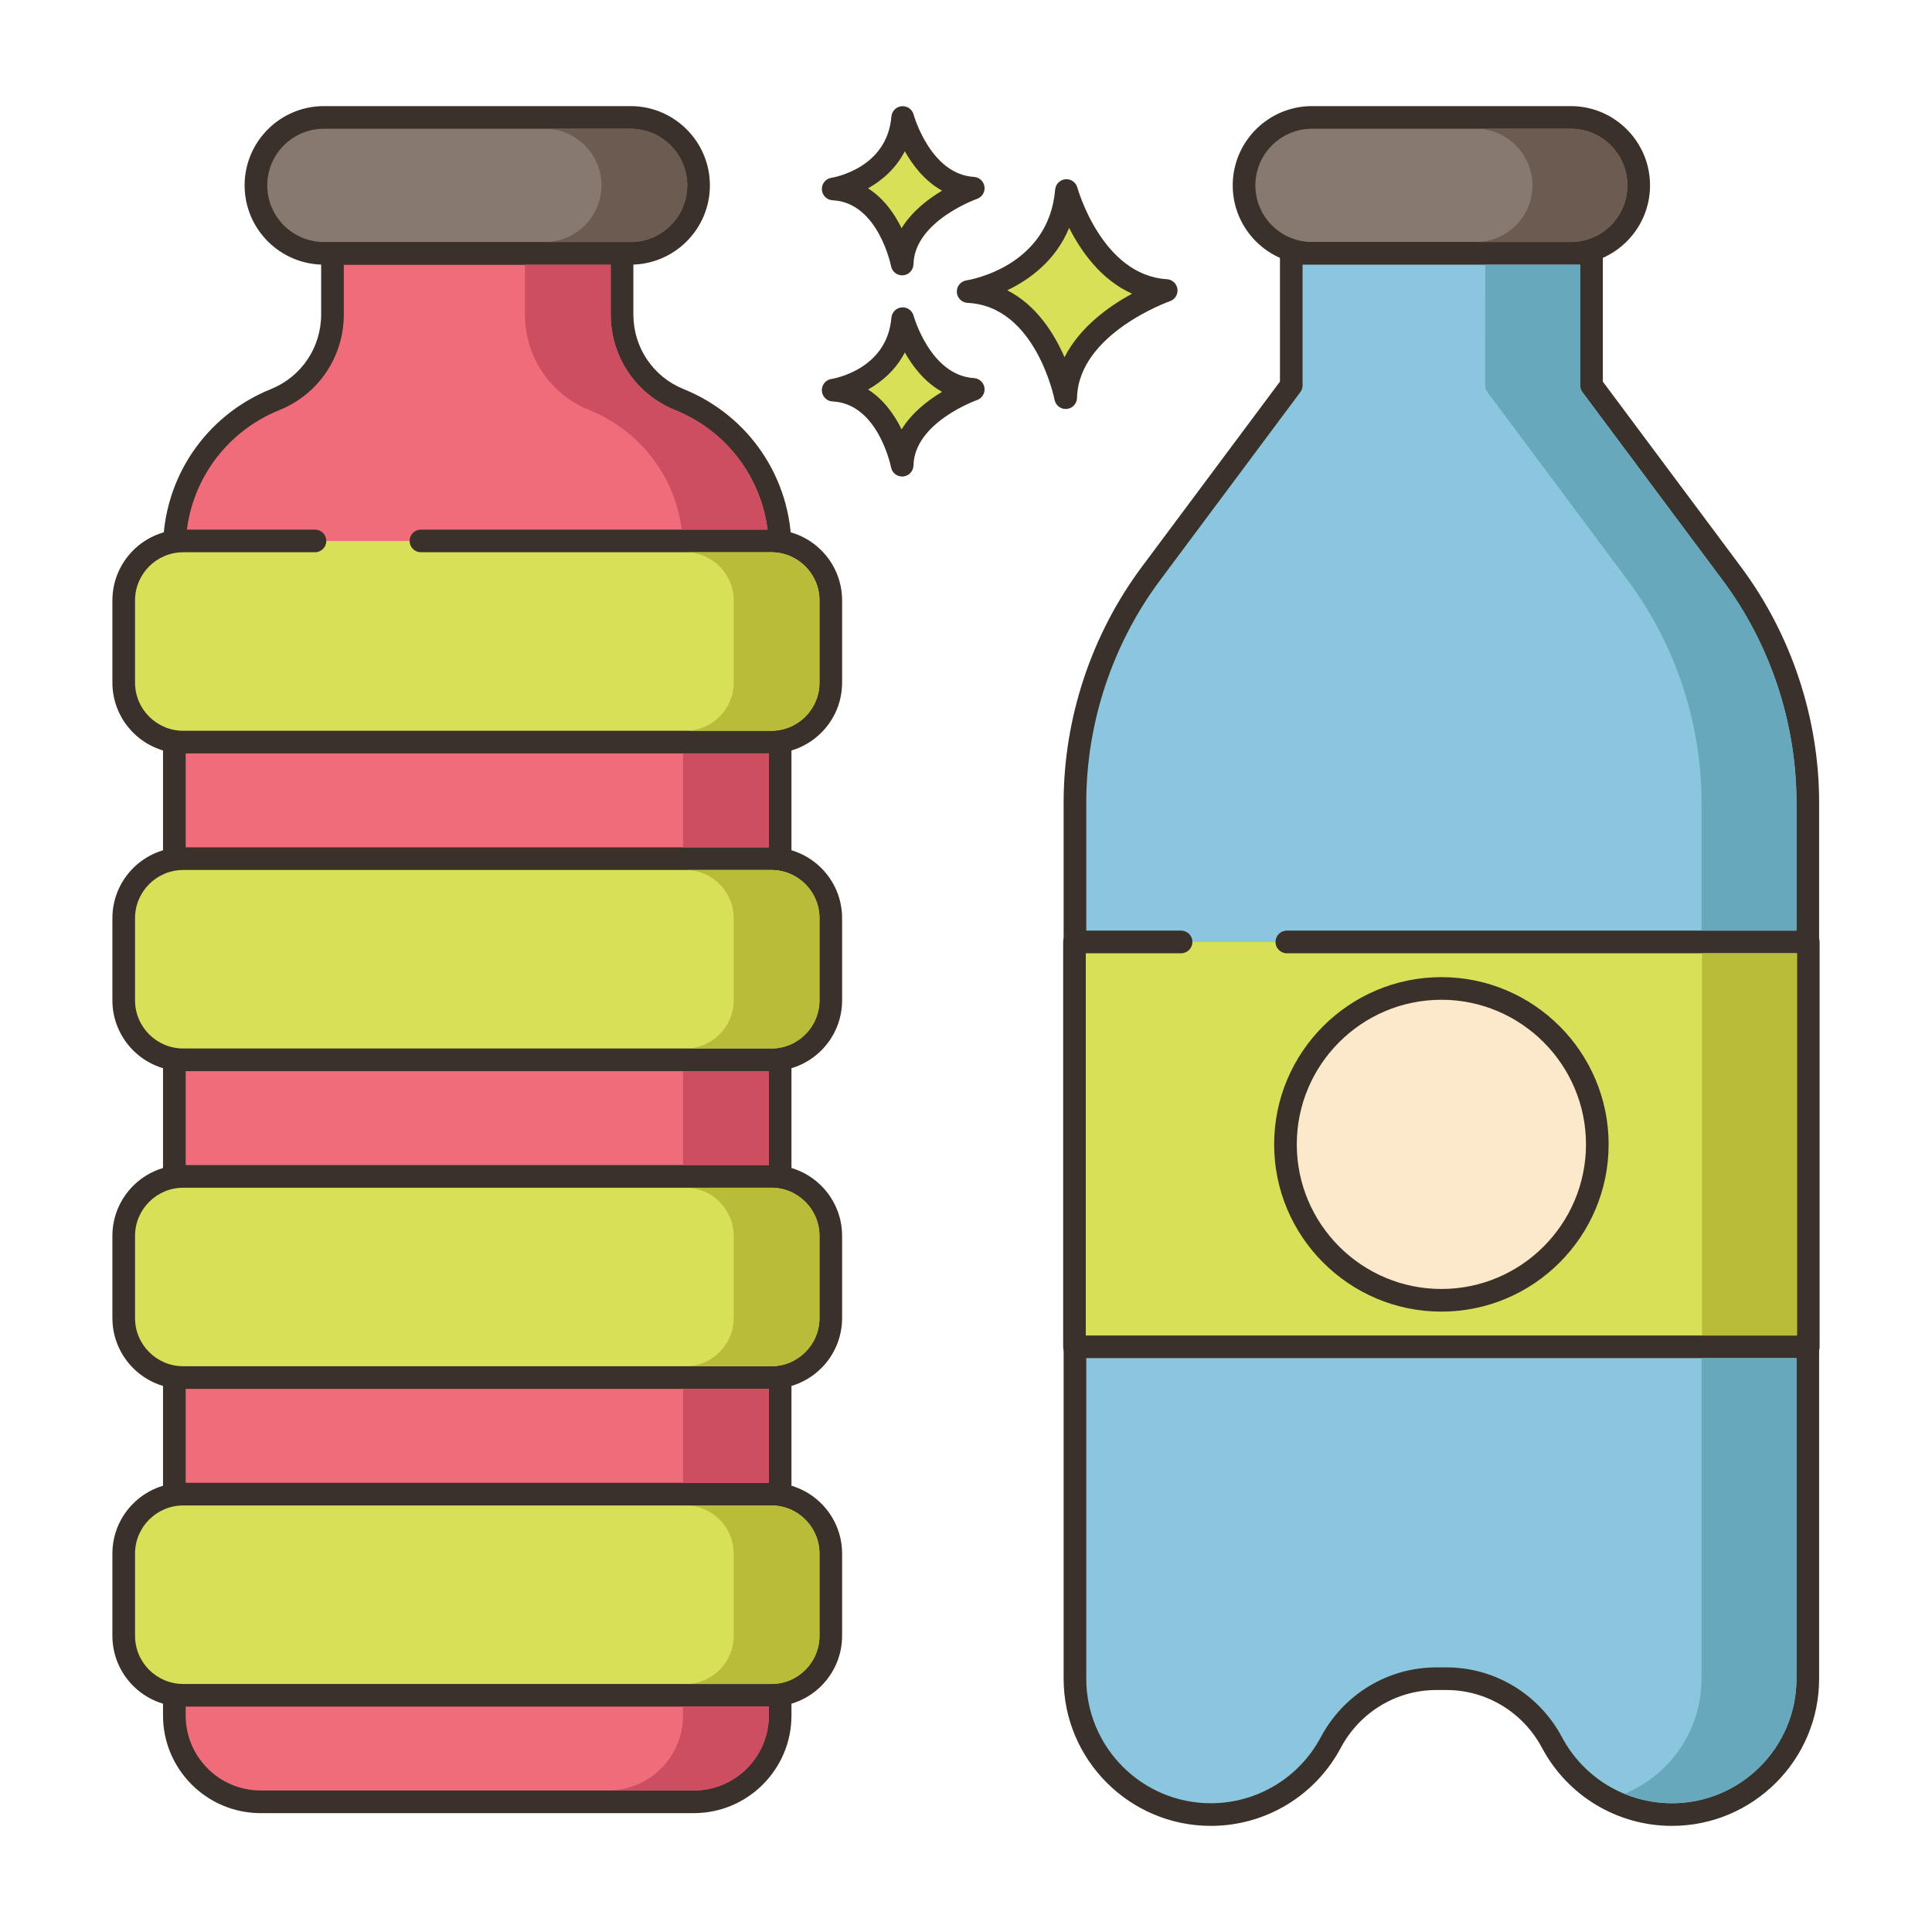 <?xml version="1.0" encoding="utf-8"?>
<!-- Generator: Adobe Illustrator 22.0.1, SVG Export Plug-In . SVG Version: 6.00 Build 0)  -->
<svg version="1.1" id="Layer_2" xmlns="http://www.w3.org/2000/svg" xmlns:xlink="http://www.w3.org/1999/xlink" x="0px" y="0px"
	 viewBox="0 0 256 256" style="enable-background:new 0 0 256 256;" xml:space="preserve">
<style type="text/css">
	.st0{fill:#3A312A;}
	.st1{fill:#D7E057;}
	.st2{fill:#FCE8CB;}
	.st3{fill:#8AC6DD;}
	.st4{fill-rule:evenodd;clip-rule:evenodd;fill:#FCE8CB;}
	.st5{fill:#F5978A;}
	.st6{fill:#87796F;}
	.st7{fill:#F16C7A;}
	.st8{fill:#68A8BC;}
	.st9{fill:#B9BC39;}
	.st10{fill:#CE4E61;}
	.st11{fill:#6B5B51;}
	.st12{fill:#CCAE8B;}
	.st13{fill-rule:evenodd;clip-rule:evenodd;fill:#F16C7A;}
</style>
<g>
	<g>
		<g>
			<path class="st1" d="M141.308,25.246c-0.974,11.564-13.024,13.39-13.024,13.39c10.347,0.487,12.925,14.059,12.925,14.059
				c0.221-9.677,13.321-14.202,13.321-14.202C144.716,37.905,141.308,25.246,141.308,25.246z"/>
		</g>
	</g>
	<g>
		<g>
			<path class="st0" d="M154.62,36.995c-8.605-0.515-11.832-12.024-11.864-12.141c-0.191-0.703-0.859-1.167-1.583-1.102
				c-0.725,0.066-1.298,0.642-1.359,1.367c-0.86,10.215-11.313,11.964-11.754,12.033c-0.763,0.115-1.313,0.79-1.273,1.561
				c0.04,0.77,0.657,1.384,1.428,1.421c9.028,0.425,11.499,12.718,11.522,12.842c0.137,0.711,0.759,1.217,1.472,1.217
				c0.042,0,0.084-0.001,0.126-0.005c0.764-0.064,1.357-0.693,1.375-1.459c0.194-8.509,12.191-12.777,12.313-12.819
				c0.675-0.235,1.092-0.914,0.994-1.623C155.917,37.579,155.333,37.038,154.62,36.995z M141.054,47.341
				c-1.357-3.13-3.709-6.907-7.587-8.876c2.931-1.405,6.409-3.913,8.202-8.273c1.551,3.071,4.2,6.88,8.334,8.723
				C146.995,40.554,143.08,43.319,141.054,47.341z"/>
		</g>
	</g>
	<g>
		<g>
			<path class="st1" d="M119.609,42.227c-0.689,8.179-9.212,9.471-9.212,9.471c7.318,0.344,9.142,9.944,9.142,9.944
				c0.156-6.844,9.422-10.045,9.422-10.045C122.02,51.181,119.609,42.227,119.609,42.227z"/>
		</g>
	</g>
	<g>
		<g>
			<path class="st0" d="M129.051,50.099c-5.766-0.345-7.972-8.186-7.994-8.265c-0.19-0.702-0.852-1.167-1.582-1.102
				c-0.726,0.065-1.299,0.642-1.36,1.368c-0.579,6.871-7.646,8.067-7.942,8.114c-0.763,0.115-1.313,0.79-1.273,1.561
				c0.04,0.77,0.657,1.384,1.428,1.421c6.035,0.284,7.723,8.644,7.739,8.726c0.135,0.713,0.759,1.22,1.473,1.22
				c0.041,0,0.083-0.001,0.125-0.005c0.765-0.063,1.358-0.694,1.376-1.461c0.13-5.709,8.331-8.634,8.412-8.662
				c0.676-0.234,1.094-0.913,0.996-1.622C130.35,50.683,129.765,50.142,129.051,50.099z M119.466,56.894
				c-0.924-1.885-2.34-3.947-4.447-5.28c1.856-1.041,3.697-2.63,4.871-4.916c1.057,1.874,2.654,3.954,4.941,5.224
				C122.981,53.022,120.842,54.661,119.466,56.894z"/>
		</g>
	</g>
	<g>
		<g>
			<path class="st1" d="M119.609,15.569c-0.689,8.179-9.212,9.471-9.212,9.471c7.318,0.344,9.142,9.944,9.142,9.944
				c0.156-6.845,9.422-10.045,9.422-10.045C122.02,24.523,119.609,15.569,119.609,15.569z"/>
		</g>
	</g>
	<g>
		<g>
			<path class="st0" d="M129.05,23.441c-5.766-0.345-7.972-8.185-7.993-8.264c-0.19-0.702-0.852-1.168-1.582-1.102
				c-0.726,0.065-1.299,0.642-1.36,1.368c-0.579,6.871-7.646,8.067-7.942,8.114c-0.763,0.115-1.313,0.79-1.273,1.561
				c0.04,0.77,0.657,1.384,1.428,1.421c6.035,0.284,7.723,8.644,7.739,8.726c0.135,0.712,0.759,1.22,1.473,1.22
				c0.041,0,0.083-0.001,0.125-0.005c0.765-0.063,1.358-0.694,1.376-1.461c0.13-5.709,8.331-8.634,8.412-8.662
				c0.677-0.234,1.094-0.913,0.996-1.622C130.35,24.025,129.765,23.484,129.05,23.441z M119.466,30.236
				c-0.924-1.886-2.34-3.947-4.447-5.28c1.856-1.041,3.697-2.63,4.871-4.916c1.057,1.874,2.654,3.954,4.941,5.223
				C122.981,26.364,120.842,28.004,119.466,30.236z"/>
		</g>
	</g>
	<g>
		<g>
			<path class="st6" d="M208.136,15.56h-34.291c-4.972,0-9.003,4.031-9.003,9.003s4.031,9.003,9.003,9.003h34.291
				c4.972,0,9.003-4.031,9.003-9.003S213.108,15.56,208.136,15.56z"/>
		</g>
	</g>
	<g>
		<g>
			<path class="st0" d="M208.136,14.06h-34.291c-5.791,0-10.503,4.711-10.503,10.503s4.711,10.503,10.503,10.503h34.291
				c5.792,0,10.503-4.711,10.503-10.503S213.928,14.06,208.136,14.06z M208.136,32.066h-34.291c-4.137,0-7.503-3.366-7.503-7.503
				s3.366-7.503,7.503-7.503h34.291c4.137,0,7.503,3.366,7.503,7.503S212.273,32.066,208.136,32.066z"/>
		</g>
	</g>
	<g>
		<g>
			<path class="st3" d="M229.482,76.01l-18.602-24.951h0.002v-17.49h-39.78v17.49h0.002L152.5,76.01
				c-6.533,8.763-10.063,19.401-10.063,30.332v116.096c0,9.942,8.06,18.001,18.002,18.001c6.885,0,12.867-3.865,15.895-9.545
				c2.762-5.181,8.113-8.457,13.985-8.457h1.344c5.872,0,11.222,3.276,13.985,8.457c3.028,5.679,9.01,9.545,15.895,9.545
				c9.942,0,18.001-8.06,18.002-18.001V106.342C239.544,95.412,236.015,84.773,229.482,76.01z"/>
		</g>
	</g>
	<g>
		<g>
			<path class="st0" d="M230.684,75.114l-18.303-24.55V33.569c0-0.829-0.671-1.5-1.5-1.5h-39.78c-0.398,0-0.779,0.158-1.061,0.439
				c-0.281,0.281-0.439,0.663-0.439,1.061l0.001,16.992l-18.305,24.552c-6.681,8.961-10.36,20.051-10.36,31.229v116.096
				c0,10.753,8.748,19.501,19.502,19.501c7.221,0,13.819-3.961,17.219-10.339c2.519-4.727,7.371-7.663,12.661-7.663h1.344
				c5.289,0,10.141,2.936,12.661,7.663c3.4,6.377,9.998,10.339,17.219,10.339c10.752,0,19.501-8.749,19.501-19.501V106.342
				C241.044,95.165,237.365,84.075,230.684,75.114z M238.044,222.438c0,9.099-7.403,16.501-16.501,16.501
				c-6.111,0-11.694-3.353-14.572-8.75c-3.042-5.707-8.909-9.251-15.309-9.251h-1.344c-6.4,0-12.266,3.545-15.308,9.251
				c-2.877,5.397-8.461,8.75-14.572,8.75c-9.099,0-16.502-7.402-16.502-16.501V106.342c0-10.535,3.468-20.989,9.765-29.436
				l18.601-24.951c0.193-0.259,0.297-0.573,0.297-0.896v-15.99h36.78l-0.001,15.99c0,0.323,0.104,0.638,0.297,0.896l18.602,24.951
				c6.297,8.446,9.766,18.9,9.766,29.436V222.438z"/>
		</g>
	</g>
	<g>
		<g>
			<rect x="142.374" y="124.813" class="st1" width="97.233" height="53.647"/>
		</g>
	</g>
	<g>
		<g>
			<path class="st0" d="M239.607,123.313h-69.096c-0.829,0-1.5,0.671-1.5,1.5s0.671,1.5,1.5,1.5h67.596v50.647h-94.233v-50.647
				h12.627c0.829,0,1.5-0.671,1.5-1.5s-0.671-1.5-1.5-1.5h-14.127c-0.829,0-1.5,0.671-1.5,1.5v53.647c0,0.829,0.671,1.5,1.5,1.5
				h97.233c0.829,0,1.5-0.671,1.5-1.5v-53.647C241.107,123.984,240.436,123.313,239.607,123.313z"/>
		</g>
	</g>
	<g>
		<g>
			
				<ellipse transform="matrix(0.16 -0.987 0.987 0.16 10.72 315.871)" class="st2" cx="190.991" cy="151.636" rx="20.66" ry="20.66"/>
		</g>
	</g>
	<g>
		<g>
			<path class="st0" d="M190.991,129.476c-12.219,0-22.16,9.941-22.16,22.16s9.941,22.16,22.16,22.16
				c12.219,0,22.16-9.941,22.16-22.16S203.209,129.476,190.991,129.476z M190.991,170.795c-10.564,0-19.16-8.595-19.16-19.16
				s8.595-19.16,19.16-19.16c10.565,0,19.16,8.595,19.16,19.16S201.555,170.795,190.991,170.795z"/>
		</g>
	</g>
	<g>
		<g>
			<path class="st7" d="M90.019,52.948c-4.595-1.855-7.596-6.323-7.596-11.277v-8.101H44.054v8.101
				c0,4.954-3.001,9.422-7.596,11.277c-7.829,3.167-13.356,10.84-13.356,19.796v154.572c0,6.314,5.119,11.433,11.433,11.433h57.407
				c6.314,0,11.433-5.119,11.433-11.433V72.744C103.375,63.788,97.848,56.114,90.019,52.948z"/>
		</g>
	</g>
	<g>
		<g>
			<path class="st0" d="M90.58,51.557c-4.044-1.634-6.657-5.514-6.657-9.887v-8.101c0-0.829-0.671-1.5-1.5-1.5H44.054
				c-0.829,0-1.5,0.671-1.5,1.5v8.101c0,4.373-2.613,8.253-6.659,9.887c-8.683,3.512-14.294,11.829-14.294,21.187v154.572
				c0,7.131,5.802,12.933,12.933,12.933h57.407c7.131,0,12.933-5.802,12.933-12.933V72.744
				C104.875,63.386,99.264,55.069,90.58,51.557z M101.875,227.316c0,5.477-4.456,9.933-9.933,9.933H34.535
				c-5.477,0-9.933-4.456-9.933-9.933V72.744c0-8.13,4.875-15.354,12.418-18.406c5.185-2.093,8.535-7.066,8.535-12.668v-6.601
				h35.369v6.601c0,5.602,3.35,10.575,8.533,12.668C97,57.39,101.875,64.614,101.875,72.744V227.316z"/>
		</g>
	</g>
	<g>
		<g>
			<path class="st1" d="M102.203,197.981H24.274c-4.353,0-7.881,3.529-7.881,7.881v10.892c0,4.353,3.529,7.881,7.881,7.881h77.929
				c4.353,0,7.881-3.529,7.881-7.881v-10.892C110.084,201.51,106.556,197.981,102.203,197.981z"/>
		</g>
	</g>
	<g>
		<g>
			<path class="st0" d="M102.203,196.481H24.274c-5.173,0-9.381,4.208-9.381,9.381v10.892c0,5.173,4.208,9.381,9.381,9.381h77.929
				c5.173,0,9.381-4.208,9.381-9.381v-10.892C111.584,200.689,107.376,196.481,102.203,196.481z M108.584,216.754
				c0,3.519-2.862,6.381-6.381,6.381H24.274c-3.518,0-6.381-2.862-6.381-6.381v-10.892c0-3.519,2.863-6.381,6.381-6.381h77.929
				c3.519,0,6.381,2.863,6.381,6.381V216.754z"/>
		</g>
	</g>
	<g>
		<g>
			<path class="st1" d="M102.203,155.88H24.274c-4.353,0-7.881,3.529-7.881,7.881v10.892c0,4.353,3.529,7.881,7.881,7.881h77.929
				c4.353,0,7.881-3.529,7.881-7.881v-10.892C110.084,159.408,106.556,155.88,102.203,155.88z"/>
		</g>
	</g>
	<g>
		<g>
			<path class="st0" d="M102.203,154.379H24.274c-5.173,0-9.381,4.208-9.381,9.381v10.892c0,5.173,4.208,9.381,9.381,9.381h77.929
				c5.173,0,9.381-4.208,9.381-9.381v-10.892C111.584,158.588,107.376,154.379,102.203,154.379z M108.584,174.653
				c0,3.519-2.862,6.381-6.381,6.381H24.274c-3.518,0-6.381-2.862-6.381-6.381v-10.892c0-3.519,2.863-6.381,6.381-6.381h77.929
				c3.519,0,6.381,2.863,6.381,6.381V174.653z"/>
		</g>
	</g>
	<g>
		<g>
			<path class="st1" d="M102.203,113.778H24.274c-4.353,0-7.881,3.529-7.881,7.881v10.892c0,4.353,3.529,7.881,7.881,7.881h77.929
				c4.353,0,7.881-3.529,7.881-7.881v-10.892C110.084,117.307,106.556,113.778,102.203,113.778z"/>
		</g>
	</g>
	<g>
		<g>
			<path class="st0" d="M102.203,112.278H24.274c-5.173,0-9.381,4.208-9.381,9.381v10.892c0,5.173,4.208,9.381,9.381,9.381h77.929
				c5.173,0,9.381-4.208,9.381-9.381v-10.892C111.584,116.486,107.376,112.278,102.203,112.278z M108.584,132.551
				c0,3.519-2.862,6.381-6.381,6.381H24.274c-3.518,0-6.381-2.863-6.381-6.381v-10.892c0-3.519,2.863-6.381,6.381-6.381h77.929
				c3.519,0,6.381,2.862,6.381,6.381V132.551z"/>
		</g>
	</g>
	<g>
		<g>
			<path class="st1" d="M102.203,71.677H24.274c-4.353,0-7.881,3.529-7.881,7.881V90.45c0,4.353,3.529,7.881,7.881,7.881h77.929
				c4.353,0,7.881-3.528,7.881-7.881V79.558C110.084,75.205,106.556,71.677,102.203,71.677z"/>
		</g>
	</g>
	<g>
		<g>
			<path class="st0" d="M102.203,70.177H55.776c-0.829,0-1.5,0.671-1.5,1.5s0.671,1.5,1.5,1.5h46.427
				c3.519,0,6.381,2.862,6.381,6.381V90.45c0,3.519-2.862,6.381-6.381,6.381H24.274c-3.518,0-6.381-2.863-6.381-6.381V79.558
				c0-3.519,2.863-6.381,6.381-6.381h17.463c0.829,0,1.5-0.671,1.5-1.5s-0.671-1.5-1.5-1.5H24.274c-5.173,0-9.381,4.208-9.381,9.381
				V90.45c0,5.173,4.208,9.381,9.381,9.381h77.929c5.173,0,9.381-4.208,9.381-9.381V79.558
				C111.584,74.385,107.376,70.177,102.203,70.177z"/>
		</g>
	</g>
	<g>
		<g>
			<path class="st6" d="M83.562,15.56H42.915c-4.972,0-9.003,4.031-9.003,9.003s4.031,9.003,9.003,9.003h40.647
				c4.972,0,9.003-4.031,9.003-9.003S88.534,15.56,83.562,15.56z"/>
		</g>
	</g>
	<g>
		<g>
			<path class="st0" d="M83.562,14.06H42.915c-5.792,0-10.503,4.711-10.503,10.503s4.711,10.503,10.503,10.503h40.647
				c5.791,0,10.503-4.711,10.503-10.503S89.353,14.06,83.562,14.06z M83.562,32.066H42.915c-4.137,0-7.503-3.366-7.503-7.503
				s3.366-7.503,7.503-7.503h40.647c4.137,0,7.503,3.366,7.503,7.503S87.699,32.066,83.562,32.066z"/>
		</g>
	</g>
	<g>
		<g>
			<path class="st11" d="M208.136,17.059h-12.58c4.14,0,7.5,3.37,7.5,7.5c0,4.14-3.36,7.51-7.5,7.51h12.58c4.14,0,7.5-3.37,7.5-7.51
				C215.636,20.429,212.276,17.059,208.136,17.059z"/>
		</g>
	</g>
	<g>
		<g>
			<path class="st8" d="M228.276,76.909l-18.6-24.95c-0.19-0.26-0.3-0.58-0.3-0.9v-15.99h-12.57l-0.01,15.99
				c0,0.32,0.11,0.64,0.3,0.9l18.6,24.95c6.3,8.44,9.77,18.9,9.77,29.43v16.97h12.58v-16.97
				C238.046,95.809,234.576,85.349,228.276,76.909z"/>
		</g>
	</g>
	<g>
		<g>
			<path class="st8" d="M225.466,179.959v42.48c0,6.87-4.22,12.77-10.21,15.25c1.96,0.81,4.1,1.25,6.29,1.25
				c9.1,0,16.5-7.4,16.5-16.5v-42.48H225.466z"/>
		</g>
	</g>
	<g>
		<g>
			<rect x="225.526" y="126.309" class="st9" width="12.58" height="50.65"/>
		</g>
	</g>
	<g>
		<g>
			<rect x="90.506" y="99.829" class="st10" width="11.37" height="12.45"/>
		</g>
	</g>
	<g>
		<g>
			<rect x="90.506" y="184.029" class="st10" width="11.37" height="12.45"/>
		</g>
	</g>
	<g>
		<g>
			<path class="st10" d="M89.456,54.339c-5.18-2.09-8.53-7.07-8.53-12.67v-6.6h-11.37v6.6c0,5.6,3.35,10.58,8.53,12.67
				c6.74,2.72,11.34,8.78,12.25,15.84h11.36C100.796,63.119,96.196,57.059,89.456,54.339z"/>
		</g>
	</g>
	<g>
		<g>
			<rect x="90.506" y="141.929" class="st10" width="11.37" height="12.45"/>
		</g>
	</g>
	<g>
		<g>
			<path class="st10" d="M90.506,226.139v1.18c0,5.47-4.45,9.93-9.93,9.93h11.37c5.47,0,9.93-4.46,9.93-9.93v-1.18H90.506z"/>
		</g>
	</g>
	<g>
		<g>
			<path class="st9" d="M102.206,199.479h-11.37c3.52,0,6.38,2.86,6.38,6.38v10.9c0,3.51-2.86,6.38-6.38,6.38h11.37
				c3.52,0,6.38-2.87,6.38-6.38v-10.9C108.586,202.339,105.726,199.479,102.206,199.479z"/>
		</g>
	</g>
	<g>
		<g>
			<path class="st9" d="M102.206,157.379h-11.37c3.52,0,6.38,2.86,6.38,6.38v10.89c0,3.52-2.86,6.38-6.38,6.38h11.37
				c3.52,0,6.38-2.86,6.38-6.38v-10.89C108.586,160.239,105.726,157.379,102.206,157.379z"/>
		</g>
	</g>
	<g>
		<g>
			<path class="st9" d="M102.206,115.279h-11.37c3.52,0,6.38,2.86,6.38,6.38v10.89c0,3.52-2.86,6.38-6.38,6.38h11.37
				c3.52,0,6.38-2.86,6.38-6.38v-10.89C108.586,118.139,105.726,115.279,102.206,115.279z"/>
		</g>
	</g>
	<g>
		<g>
			<path class="st9" d="M102.206,73.179h-11.37c3.52,0,6.38,2.86,6.38,6.38v10.89c0,3.52-2.86,6.38-6.38,6.38h11.37
				c3.52,0,6.38-2.86,6.38-6.38v-10.89C108.586,76.039,105.726,73.179,102.206,73.179z"/>
		</g>
	</g>
	<g>
		<g>
			<path class="st11" d="M83.566,17.059h-11.37c4.14,0,7.5,3.37,7.5,7.5c0,4.14-3.36,7.51-7.5,7.51h11.37c4.13,0,7.5-3.37,7.5-7.51
				C91.066,20.429,87.696,17.059,83.566,17.059z"/>
		</g>
	</g>
</g>
</svg>
